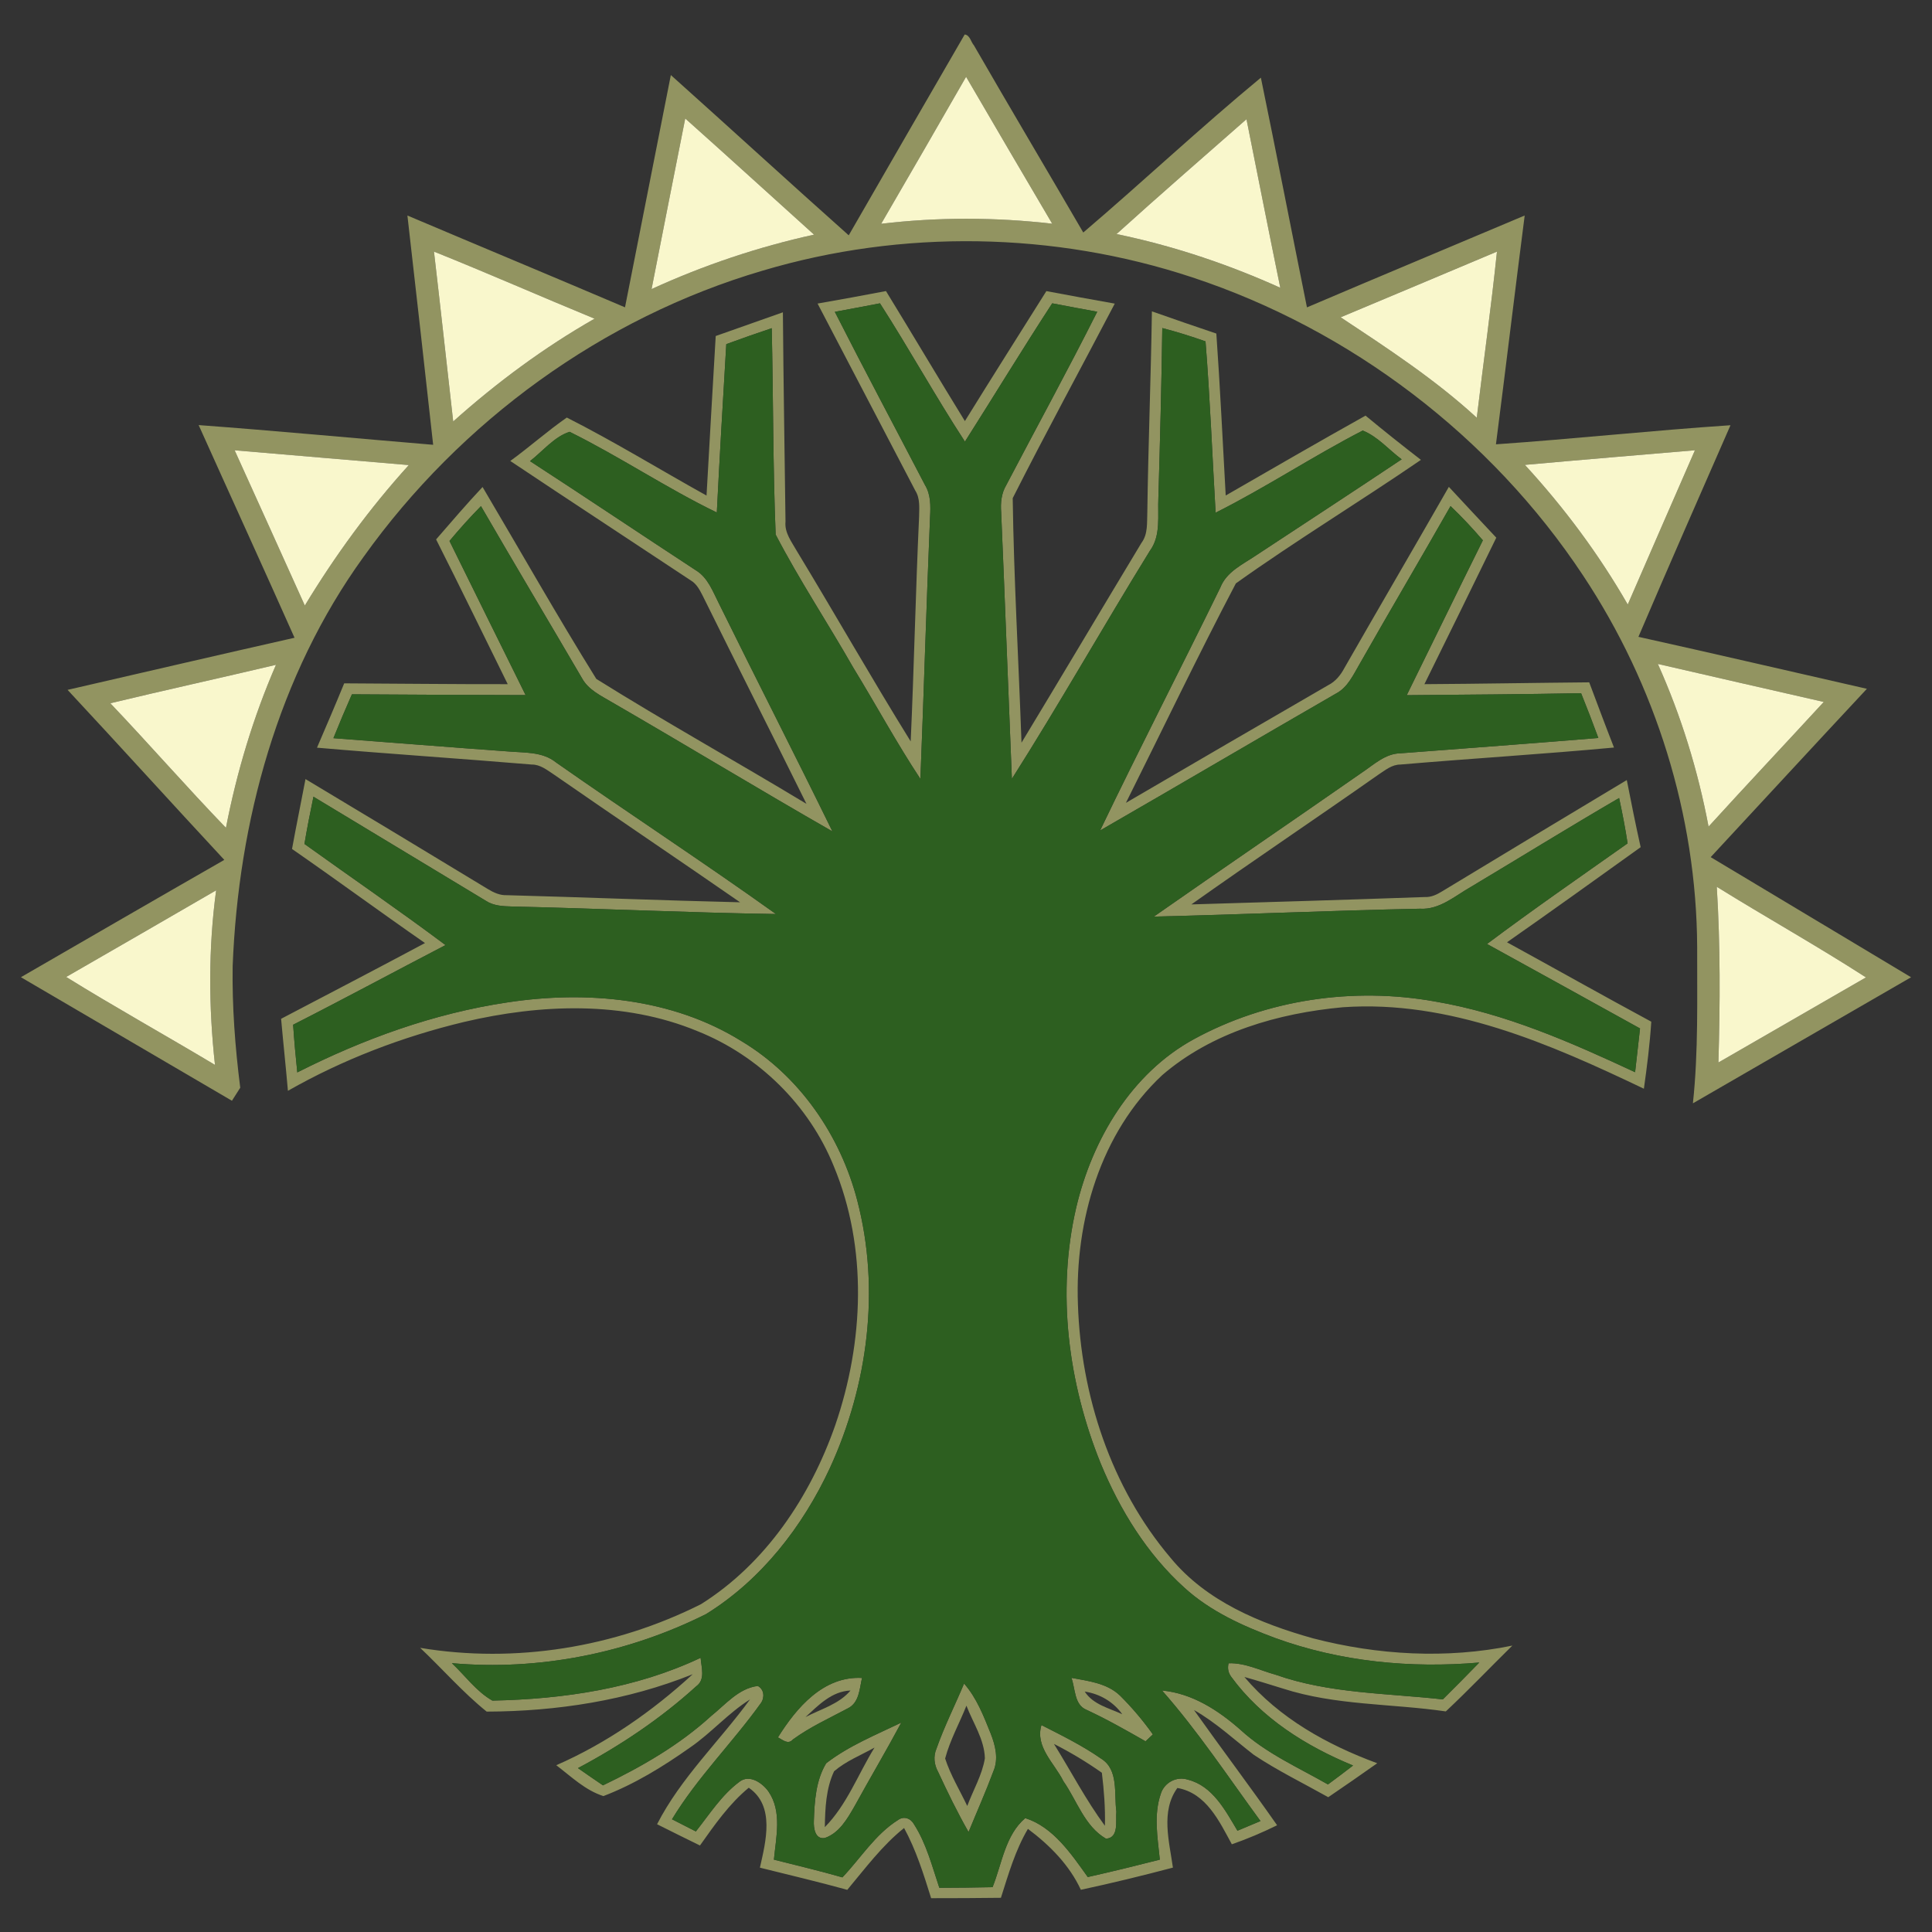 <?xml version="1.0" encoding="UTF-8"?>
<svg xmlns="http://www.w3.org/2000/svg" width="400pt" height="400pt" viewBox="0 0 400 400" version="1.1">
  <rect x="0" y="0" width="400" height="400" fill="#333333" stroke="none"/>
  <g id="#929461ff">
    <path fill="#929461" d=" M 199.73 7.14 C 200.83 7.27 201.01 8.68 201.64 9.39 C 209.11 22.35 216.76 35.21 224.28 48.14 C 236.65 37.59 248.52 26.43 261.05 16.08 C 264.31 31.91 267.39 47.79 270.59 63.64 C 285.59 57.24 300.65 50.97 315.67 44.62 C 313.64 60.40 311.75 76.21 309.72 91.99 C 325.92 90.87 342.07 89.12 358.28 88.04 C 351.89 102.63 345.48 117.20 339.22 131.85 C 355.00 135.35 370.75 139.02 386.52 142.61 C 375.70 154.19 364.96 165.85 354.18 177.46 C 368.02 185.73 381.83 194.06 395.67 202.33 C 380.62 211.05 365.55 219.71 350.50 228.43 C 351.65 217.65 351.35 206.81 351.38 195.99 C 351.24 168.80 342.79 141.81 327.78 119.18 C 308.71 90.35 279.67 68.27 246.87 57.43 C 218.25 47.96 186.77 47.43 157.88 56.04 C 124.73 65.78 95.34 87.21 75.29 115.27 C 57.56 139.77 49.34 170.06 48.17 200.02 C 48.04 208.43 48.68 216.85 49.74 225.20 C 49.31 225.87 48.45 227.23 48.02 227.90 C 33.45 219.38 18.89 210.85 4.33 202.32 C 18.36 194.21 32.38 186.08 46.44 178.03 C 35.57 166.34 24.87 154.50 13.99 142.83 C 29.65 139.23 45.30 135.58 60.98 132.04 C 54.43 117.33 47.73 102.70 41.13 88.01 C 57.33 89.21 73.50 90.74 89.68 92.09 C 87.94 76.26 86.15 60.44 84.35 44.62 C 99.36 50.98 114.41 57.24 129.40 63.63 C 132.57 47.60 135.74 31.58 138.89 15.54 C 151.20 26.56 163.38 37.73 175.72 48.72 C 183.71 34.85 191.70 20.98 199.73 7.14 M 182.44 46.33 C 194.19 44.94 206.10 44.96 217.85 46.32 C 211.87 36.20 205.95 26.05 200.02 15.90 C 194.19 26.06 188.33 36.20 182.44 46.33 M 141.87 24.53 C 139.55 36.30 137.19 48.07 134.90 59.85 C 145.68 54.91 156.96 51.12 168.54 48.58 C 159.65 40.57 150.81 32.50 141.87 24.53 M 231.16 48.46 C 242.84 50.87 254.20 54.68 265.07 59.58 C 262.69 47.96 260.40 36.32 258.07 24.68 C 249.08 32.58 240.04 40.43 231.16 48.46 M 89.85 52.09 C 91.22 63.81 92.50 75.54 93.83 87.26 C 102.84 79.20 112.60 71.97 123.10 65.98 C 112.00 61.41 101.00 56.56 89.85 52.09 M 277.57 65.69 C 287.30 72.14 297.12 78.55 305.75 86.49 C 307.12 75.02 308.74 63.58 309.93 52.09 C 299.14 56.62 288.37 61.19 277.57 65.69 M 48.58 93.23 C 53.44 103.93 58.27 114.65 63.11 125.37 C 69.38 115.03 76.51 105.25 84.64 96.29 C 72.62 95.30 60.60 94.22 48.58 93.23 M 315.71 96.25 C 323.83 105.08 331.03 114.75 337.01 125.16 C 341.62 114.50 346.28 103.87 350.92 93.22 C 339.18 94.22 327.44 95.19 315.71 96.25 M 22.84 145.60 C 30.93 154.10 38.63 162.95 46.78 171.39 C 49.03 159.81 52.44 148.46 57.14 137.64 C 45.72 140.34 34.26 142.86 22.84 145.60 M 343.24 137.46 C 348.07 148.22 351.55 159.55 353.74 171.14 C 361.63 162.47 369.66 153.95 377.59 145.33 C 366.14 142.70 354.68 140.12 343.24 137.46 M 355.44 183.60 C 356.19 195.71 356.13 207.86 355.78 219.98 C 365.97 214.12 376.14 208.22 386.33 202.36 C 376.20 195.83 365.67 189.95 355.44 183.60 M 13.70 202.27 C 23.84 208.55 34.27 214.35 44.51 220.48 C 43.19 208.46 43.13 196.32 44.75 184.33 C 34.42 190.33 24.06 196.30 13.70 202.27 Z"/>
    <path fill="#929461" d=" M 169.27 62.85 C 173.99 62.02 178.72 61.17 183.43 60.26 C 188.92 69.21 194.26 78.24 199.77 87.18 C 205.34 78.17 211.01 69.23 216.64 60.27 C 221.35 61.16 226.08 62.02 230.80 62.86 C 223.78 76.29 216.50 89.61 209.67 103.14 C 209.91 120.01 210.90 136.90 211.49 153.77 C 219.82 140.00 228.03 126.16 236.34 112.38 C 237.71 110.54 237.44 108.19 237.54 106.04 C 237.73 92.18 238.28 78.32 238.49 64.46 C 242.93 66.02 247.37 67.57 251.83 69.06 C 252.62 80.22 253.14 91.41 253.77 102.59 C 263.40 97.04 273.02 91.47 282.72 86.05 C 286.49 89.17 290.32 92.22 294.19 95.21 C 281.52 103.89 268.35 111.88 255.87 120.79 C 248.00 135.77 240.68 151.07 233.11 166.22 C 247.05 158.07 261.00 149.96 274.97 141.87 C 276.49 141.11 277.56 139.78 278.34 138.31 C 285.51 125.78 292.80 113.32 299.97 100.80 C 303.24 104.30 306.49 107.83 309.79 111.32 C 304.84 121.44 299.91 131.56 294.91 141.65 C 306.28 141.58 317.65 141.37 329.03 141.27 C 330.72 145.77 332.40 150.28 334.16 154.77 C 319.43 156.14 304.66 157.03 289.93 158.29 C 288.18 158.29 286.81 159.45 285.43 160.35 C 272.56 169.39 259.49 178.15 246.66 187.25 C 262.79 186.77 278.92 186.29 295.04 185.72 C 296.35 185.78 297.52 185.19 298.60 184.53 C 311.32 176.82 324.06 169.15 336.81 161.50 C 337.72 166.14 338.65 170.78 339.68 175.40 C 330.49 182.00 321.28 188.60 312.01 195.09 C 321.97 200.55 331.88 206.13 341.88 211.53 C 341.58 216.18 341.00 220.80 340.35 225.41 C 320.89 216.11 300.07 206.99 278.01 208.54 C 264.67 209.77 250.95 213.70 240.63 222.59 C 227.80 234.57 222.55 252.79 223.17 269.97 C 223.77 288.86 230.03 308.01 242.35 322.53 C 249.74 331.53 260.89 336.12 271.81 339.19 C 285.24 342.68 299.49 343.50 313.12 340.70 C 308.51 345.23 304.05 349.91 299.34 354.33 C 288.12 352.69 276.52 353.12 265.63 349.60 C 262.97 348.79 260.32 347.94 257.64 347.20 C 264.86 355.73 274.78 361.24 285.14 365.06 C 281.78 367.43 278.41 369.78 275.00 372.09 C 269.85 369.20 264.51 366.60 259.59 363.32 C 255.51 360.16 251.71 356.60 247.20 354.04 C 252.88 362.03 258.79 369.86 264.41 377.90 C 261.37 379.40 258.24 380.73 255.04 381.84 C 252.44 377.07 249.73 371.22 243.76 370.18 C 240.27 375.02 242.09 381.26 242.84 386.67 C 236.52 388.34 230.17 389.89 223.78 391.26 C 221.39 386.11 217.32 382.01 212.82 378.65 C 210.20 383.08 208.78 388.05 207.23 392.92 C 202.41 392.96 197.60 393.02 192.78 393.00 C 191.23 388.05 189.68 383.05 187.18 378.47 C 182.62 382.11 179.14 386.83 175.42 391.27 C 169.43 389.61 163.37 388.19 157.33 386.68 C 158.54 381.28 160.51 373.89 155.02 370.13 C 150.96 373.48 147.94 377.83 144.92 382.09 C 141.95 380.64 138.99 379.17 136.04 377.69 C 140.96 368.06 148.96 360.52 155.28 351.85 C 150.76 354.68 147.25 358.80 142.86 361.81 C 137.27 365.76 131.34 369.41 124.93 371.86 C 121.17 370.67 118.25 367.81 115.17 365.47 C 125.58 360.92 135.07 354.30 143.42 346.63 C 129.92 352.06 115.27 354.33 100.76 354.37 C 95.82 350.39 91.61 345.53 86.99 341.17 C 106.71 344.45 127.31 341.08 145.13 332.13 C 158.55 323.70 167.79 309.81 172.94 295.04 C 178.84 277.86 179.68 258.38 172.61 241.41 C 167.49 228.78 157.07 218.55 144.43 213.50 C 129.14 207.16 111.91 207.86 96.05 211.59 C 83.34 214.64 70.98 219.36 59.61 225.84 C 59.18 220.86 58.64 215.90 58.20 210.93 C 68.14 205.72 78.09 200.54 87.99 195.25 C 78.76 188.84 69.70 182.17 60.46 175.77 C 61.34 170.93 62.34 166.12 63.25 161.30 C 75.85 168.84 88.42 176.44 100.99 184.06 C 102.19 184.79 103.52 185.41 104.97 185.34 C 121.06 185.77 137.14 186.43 153.23 186.81 C 140.40 177.92 127.44 169.21 114.61 160.31 C 113.23 159.41 111.84 158.27 110.10 158.29 C 95.28 157.05 80.44 156.08 65.63 154.80 C 67.53 150.37 69.44 145.94 71.26 141.48 C 82.55 141.53 93.83 141.67 105.12 141.65 C 100.18 131.66 95.32 121.63 90.29 111.68 C 93.46 108.03 96.60 104.35 99.91 100.83 C 107.75 114.08 115.34 127.50 123.46 140.56 C 137.75 149.49 152.53 157.70 166.97 166.43 C 159.86 152.05 152.60 137.75 145.50 123.37 C 144.88 122.17 144.25 120.90 143.05 120.19 C 130.59 111.92 118.08 103.74 105.65 95.44 C 109.63 92.55 113.31 89.26 117.35 86.45 C 127.18 91.42 136.63 97.24 146.28 102.60 C 146.92 91.59 147.51 80.58 148.18 69.57 C 152.81 67.92 157.45 66.29 162.09 64.66 C 162.20 79.10 162.45 93.54 162.63 107.99 C 162.40 110.30 163.90 112.17 164.97 114.07 C 172.91 127.16 180.48 140.49 188.55 153.50 C 189.25 137.98 189.57 122.45 190.29 106.93 C 190.31 105.12 190.52 103.19 189.51 101.59 C 182.76 88.68 176.03 75.76 169.27 62.85 M 172.84 64.56 C 178.94 76.57 185.29 88.47 191.51 100.42 C 192.72 102.41 192.68 104.75 192.56 106.99 C 191.80 125.08 191.28 143.18 190.56 161.27 C 185.62 153.79 181.35 145.89 176.67 138.24 C 171.40 129.00 165.49 120.09 160.59 110.67 C 160.02 96.46 160.10 82.19 159.78 67.95 C 156.62 69.00 153.49 70.11 150.37 71.25 C 149.68 82.87 148.99 94.49 148.41 106.11 C 137.98 101.05 128.30 94.53 117.93 89.40 C 114.79 90.39 112.37 93.42 109.73 95.47 C 121.21 102.92 132.58 110.56 144.03 118.05 C 146.60 119.59 147.60 122.53 148.90 125.06 C 156.64 140.78 164.64 156.39 172.34 172.13 C 157.02 163.36 141.92 154.19 126.63 145.35 C 124.38 144.01 121.81 142.82 120.50 140.42 C 113.55 128.53 106.48 116.71 99.58 104.79 C 97.30 107.10 95.14 109.51 93.06 112.00 C 98.31 122.64 103.55 133.28 108.82 143.91 C 96.83 143.88 84.85 143.83 72.86 143.75 C 71.53 146.75 70.26 149.78 69.03 152.83 C 81.01 153.73 92.99 154.70 104.98 155.56 C 108.42 155.88 112.28 155.54 115.14 157.87 C 130.23 168.44 145.66 178.52 160.65 189.24 C 142.42 188.96 124.20 188.09 105.98 187.68 C 104.13 187.63 102.18 187.55 100.58 186.49 C 88.70 179.30 76.80 172.12 64.90 164.95 C 64.22 168.20 63.58 171.45 63.03 174.73 C 72.76 181.71 82.65 188.49 92.24 195.67 C 81.71 201.14 71.27 206.78 60.69 212.16 C 60.91 215.45 61.21 218.74 61.55 222.03 C 75.23 215.11 89.84 209.80 105.04 207.54 C 121.43 205.04 139.14 206.63 153.47 215.53 C 165.53 222.74 174.01 235.09 177.50 248.60 C 182.28 266.94 179.69 286.80 171.83 303.92 C 166.21 316.03 157.62 327.10 146.18 334.18 C 130.00 342.27 111.60 345.95 93.55 344.34 C 96.31 346.93 98.60 350.19 101.94 352.09 C 116.65 351.80 131.65 349.58 145.06 343.23 C 145.19 345.22 146.11 347.73 144.13 349.14 C 136.77 355.83 128.43 361.41 119.66 366.07 C 121.37 367.27 123.10 368.46 124.84 369.64 C 132.85 365.78 140.65 361.30 147.25 355.27 C 150.20 352.91 152.92 349.54 156.89 349.06 C 158.21 349.75 158.35 351.44 157.54 352.60 C 151.67 360.80 144.38 367.99 139.13 376.66 C 140.77 377.50 142.42 378.33 144.07 379.18 C 146.91 375.61 149.41 371.62 153.12 368.88 C 155.17 367.29 157.85 369.14 159.10 370.91 C 161.96 375.08 160.66 380.35 160.23 385.02 C 164.96 386.22 169.72 387.34 174.41 388.69 C 178.21 384.70 181.21 379.77 185.95 376.80 C 187.17 375.92 188.59 376.49 189.26 377.74 C 191.81 381.73 192.98 386.40 194.48 390.85 C 198.16 390.84 201.83 390.80 205.50 390.72 C 207.44 385.89 208.12 379.93 212.27 376.42 C 218.07 378.27 221.80 383.86 225.21 388.62 C 230.21 387.50 235.18 386.28 240.13 385.02 C 239.68 380.50 238.81 375.76 240.34 371.36 C 241.06 369.06 243.61 367.69 245.93 368.46 C 251.06 369.74 253.70 374.84 256.20 379.03 C 257.79 378.36 259.38 377.70 260.97 377.03 C 254.30 367.93 248.06 358.47 240.59 350.00 C 246.85 350.59 252.25 354.10 256.85 358.16 C 262.14 363.02 268.77 365.92 274.94 369.45 C 276.69 368.16 278.42 366.86 280.14 365.53 C 270.42 361.53 261.15 355.73 254.88 347.12 C 254.29 346.29 254.11 345.37 254.37 344.36 C 257.76 344.24 260.89 345.84 264.09 346.73 C 275.21 350.65 287.13 350.55 298.72 351.84 C 301.26 349.32 303.78 346.78 306.27 344.21 C 292.04 345.45 277.47 344.03 264.01 339.13 C 257.28 336.63 250.57 333.60 245.21 328.71 C 237.47 321.72 231.89 312.64 227.92 303.07 C 221.16 286.38 218.71 267.59 222.84 249.93 C 226.16 235.90 234.23 222.22 247.18 215.15 C 262.27 206.91 280.23 204.31 297.11 207.35 C 311.65 209.81 325.25 215.80 338.53 221.99 C 338.88 218.97 339.22 215.95 339.55 212.93 C 328.99 207.09 318.44 201.25 307.87 195.44 C 317.42 188.28 327.24 181.49 336.98 174.61 C 336.50 171.46 335.89 168.33 335.22 165.22 C 324.93 171.21 314.80 177.48 304.58 183.59 C 301.23 185.48 298.07 188.39 293.97 188.14 C 275.61 188.51 257.26 189.34 238.90 189.77 C 253.20 179.77 267.63 169.95 281.95 159.97 C 284.44 158.32 286.80 156.00 289.98 155.96 C 303.63 154.92 317.28 153.91 330.92 152.79 C 329.78 149.68 328.59 146.59 327.35 143.52 C 315.32 143.75 303.28 143.82 291.25 143.93 C 296.52 133.25 301.71 122.53 307.01 111.87 C 304.90 109.40 302.67 107.02 300.32 104.78 C 294.11 115.70 287.71 126.52 281.51 137.45 C 280.18 139.71 279.04 142.33 276.59 143.60 C 260.29 153.00 244.07 162.55 227.77 171.94 C 235.86 155.08 244.44 138.46 252.65 121.66 C 253.93 118.37 257.28 116.86 260.02 115.01 C 270.09 108.38 280.18 101.79 290.20 95.10 C 287.53 93.12 285.25 90.38 282.14 89.14 C 271.81 94.46 262.08 100.93 251.68 106.15 C 250.99 94.32 250.53 82.49 249.59 70.68 C 246.65 69.64 243.66 68.70 240.64 67.92 C 240.48 79.63 240.17 91.34 239.83 103.05 C 239.64 106.74 240.41 110.85 238.07 114.04 C 228.41 129.69 219.35 145.72 209.50 161.25 C 208.74 142.84 208.07 124.43 207.28 106.02 C 207.13 104.09 207.33 102.12 208.34 100.43 C 214.61 88.46 221.10 76.61 227.17 64.54 C 224.06 63.97 220.96 63.40 217.85 62.80 C 211.69 72.25 205.83 81.90 199.78 91.43 C 193.66 82.05 188.25 72.23 182.19 62.80 C 179.07 63.41 175.95 63.98 172.84 64.56 Z"/>
    <path fill="#929461" d=" M 161.06 359.71 C 164.90 353.57 170.47 346.98 178.47 347.40 C 177.95 349.62 177.91 352.51 175.56 353.68 C 171.71 355.74 167.71 357.54 164.16 360.14 C 163.15 361.28 162.07 360.21 161.06 359.71 M 166.77 355.50 C 169.96 353.83 173.68 352.85 176.09 350.00 C 172.19 350.17 169.46 353.04 166.77 355.50 Z"/>
    <path fill="#929461" d=" M 221.82 347.38 C 225.31 348.04 229.19 348.47 231.88 351.05 C 234.37 353.52 236.65 356.22 238.69 359.09 C 238.31 359.45 237.55 360.16 237.17 360.52 C 233.16 358.23 229.16 355.95 224.97 354.01 C 222.36 352.96 222.67 349.60 221.82 347.38 M 224.58 350.22 C 226.30 352.91 229.63 353.65 232.35 354.91 C 230.50 352.33 227.72 350.70 224.58 350.22 Z"/>
    <path fill="#929461" d=" M 199.60 348.56 C 202.23 351.56 203.66 355.31 205.13 358.96 C 206.09 361.40 206.76 364.18 205.68 366.70 C 204.10 370.95 202.25 375.10 200.53 379.30 C 198.22 375.25 196.18 371.05 194.22 366.83 C 193.40 365.36 193.21 363.62 193.88 362.06 C 195.50 357.44 197.72 353.07 199.60 348.56 M 195.68 364.08 C 196.80 367.53 198.71 370.65 200.26 373.91 C 201.47 370.63 203.34 367.52 203.91 364.04 C 203.80 360.10 201.45 356.72 200.09 353.14 C 198.64 356.79 196.69 360.26 195.68 364.08 Z"/>
    <path fill="#929461" d=" M 171.06 365.06 C 175.73 361.45 181.31 359.20 186.60 356.65 C 183.48 362.48 180.10 368.17 176.92 373.97 C 175.43 376.55 173.78 379.49 170.79 380.53 C 168.76 380.90 168.43 378.50 168.50 377.03 C 168.63 372.97 168.91 368.59 171.06 365.06 M 172.69 366.72 C 171.00 370.30 170.84 374.39 170.77 378.29 C 175.37 373.63 177.66 367.31 181.06 361.82 C 178.25 363.39 175.16 364.60 172.69 366.72 Z"/>
    <path fill="#929461" d=" M 220.16 368.77 C 218.33 365.06 214.26 361.69 215.62 357.16 C 219.83 359.31 224.10 361.40 227.99 364.12 C 231.65 366.39 230.62 371.38 231.13 375.04 C 230.94 376.90 231.74 380.52 228.98 380.68 C 224.55 378.11 222.97 372.78 220.16 368.77 M 218.21 361.06 C 221.73 366.70 224.80 372.65 228.76 378.01 C 228.86 374.34 228.57 370.67 228.13 367.03 C 224.97 364.80 221.65 362.81 218.21 361.06 Z"/>
  </g>
  <g id="#f9f7ccff">
    <path fill="#f9f7cc" d=" M 182.44 46.33 C 188.33 36.20 194.19 26.06 200.02 15.90 C 205.95 26.05 211.87 36.20 217.85 46.32 C 206.10 44.96 194.19 44.94 182.44 46.33 Z"/>
    <path fill="#f9f7cc" d=" M 141.87 24.53 C 150.81 32.50 159.65 40.57 168.54 48.58 C 156.96 51.12 145.68 54.91 134.90 59.85 C 137.19 48.07 139.55 36.30 141.87 24.53 Z"/>
    <path fill="#f9f7cc" d=" M 231.16 48.46 C 240.04 40.43 249.08 32.58 258.07 24.68 C 260.40 36.32 262.69 47.96 265.07 59.58 C 254.20 54.68 242.84 50.87 231.16 48.46 Z"/>
    <path fill="#f9f7cc" d=" M 89.85 52.09 C 101.00 56.56 112.00 61.41 123.10 65.98 C 112.60 71.97 102.84 79.20 93.83 87.26 C 92.50 75.54 91.22 63.81 89.85 52.09 Z"/>
    <path fill="#f9f7cc" d=" M 277.57 65.69 C 288.37 61.19 299.14 56.62 309.93 52.09 C 308.74 63.58 307.12 75.02 305.75 86.49 C 297.12 78.55 287.30 72.14 277.57 65.69 Z"/>
    <path fill="#f9f7cc" d=" M 48.58 93.23 C 60.60 94.22 72.62 95.30 84.64 96.29 C 76.51 105.25 69.38 115.03 63.11 125.37 C 58.27 114.65 53.44 103.93 48.58 93.23 Z"/>
    <path fill="#f9f7cc" d=" M 315.71 96.25 C 327.44 95.19 339.18 94.22 350.92 93.22 C 346.28 103.87 341.62 114.50 337.01 125.16 C 331.03 114.75 323.83 105.08 315.71 96.25 Z"/>
    <path fill="#f9f7cc" d=" M 22.84 145.60 C 34.26 142.86 45.72 140.34 57.14 137.64 C 52.44 148.46 49.03 159.81 46.78 171.39 C 38.63 162.95 30.93 154.10 22.84 145.60 Z"/>
    <path fill="#f9f7cc" d=" M 343.24 137.46 C 354.68 140.12 366.14 142.70 377.59 145.33 C 369.66 153.95 361.63 162.47 353.74 171.14 C 351.55 159.55 348.07 148.22 343.24 137.46 Z"/>
    <path fill="#f9f7cc" d=" M 355.44 183.60 C 365.67 189.95 376.20 195.83 386.33 202.36 C 376.14 208.22 365.97 214.12 355.78 219.98 C 356.13 207.86 356.19 195.71 355.44 183.60 Z"/>
    <path fill="#f9f7cc" d=" M 13.70 202.27 C 24.06 196.30 34.42 190.33 44.75 184.33 C 43.13 196.32 43.19 208.46 44.51 220.48 C 34.27 214.35 23.84 208.55 13.70 202.27 Z"/>
  </g>
  <g id="#2d5f20ff">
    <path fill="#2d5f20" d=" M 172.84 64.56 C 175.95 63.98 179.07 63.41 182.19 62.80 C 188.25 72.23 193.66 82.05 199.78 91.43 C 205.83 81.90 211.69 72.25 217.85 62.80 C 220.96 63.40 224.06 63.97 227.17 64.54 C 221.10 76.61 214.61 88.46 208.34 100.43 C 207.33 102.12 207.13 104.09 207.28 106.02 C 208.07 124.43 208.74 142.84 209.50 161.25 C 219.35 145.72 228.41 129.69 238.07 114.04 C 240.41 110.85 239.64 106.74 239.83 103.05 C 240.17 91.34 240.48 79.63 240.64 67.92 C 243.66 68.70 246.65 69.64 249.59 70.68 C 250.53 82.49 250.99 94.32 251.68 106.15 C 262.08 100.93 271.81 94.46 282.14 89.14 C 285.25 90.38 287.53 93.12 290.20 95.10 C 280.18 101.79 270.09 108.38 260.02 115.01 C 257.28 116.86 253.93 118.37 252.65 121.66 C 244.44 138.46 235.86 155.08 227.77 171.94 C 244.07 162.55 260.29 153.00 276.59 143.60 C 279.04 142.33 280.18 139.71 281.51 137.45 C 287.71 126.52 294.11 115.70 300.32 104.78 C 302.67 107.02 304.90 109.40 307.01 111.87 C 301.71 122.53 296.52 133.25 291.25 143.93 C 303.28 143.82 315.32 143.75 327.35 143.52 C 328.59 146.59 329.78 149.68 330.92 152.79 C 317.28 153.91 303.63 154.92 289.98 155.96 C 286.80 156.00 284.44 158.32 281.95 159.97 C 267.63 169.95 253.20 179.77 238.90 189.77 C 257.26 189.34 275.61 188.51 293.97 188.14 C 298.07 188.39 301.23 185.48 304.58 183.59 C 314.80 177.48 324.93 171.21 335.22 165.22 C 335.89 168.33 336.50 171.46 336.98 174.61 C 327.24 181.49 317.42 188.28 307.87 195.44 C 318.44 201.25 328.99 207.09 339.55 212.93 C 339.22 215.95 338.88 218.97 338.53 221.99 C 325.25 215.80 311.65 209.81 297.11 207.35 C 280.23 204.31 262.27 206.91 247.18 215.15 C 234.23 222.22 226.16 235.90 222.84 249.93 C 218.71 267.59 221.16 286.38 227.92 303.07 C 231.89 312.64 237.47 321.72 245.21 328.71 C 250.57 333.60 257.28 336.63 264.01 339.13 C 277.47 344.03 292.04 345.45 306.27 344.21 C 303.78 346.78 301.26 349.32 298.72 351.84 C 287.13 350.55 275.21 350.65 264.09 346.73 C 260.89 345.84 257.76 344.24 254.37 344.36 C 254.11 345.37 254.29 346.29 254.88 347.12 C 261.15 355.73 270.42 361.53 280.14 365.53 C 278.42 366.86 276.69 368.16 274.94 369.45 C 268.77 365.92 262.14 363.02 256.85 358.16 C 252.25 354.10 246.85 350.59 240.59 350.00 C 248.06 358.47 254.30 367.93 260.97 377.03 C 259.38 377.70 257.79 378.36 256.20 379.03 C 253.70 374.84 251.06 369.74 245.93 368.46 C 243.61 367.69 241.06 369.06 240.34 371.36 C 238.81 375.76 239.68 380.50 240.13 385.02 C 235.18 386.28 230.21 387.50 225.21 388.62 C 221.80 383.86 218.07 378.27 212.27 376.42 C 208.12 379.93 207.44 385.89 205.50 390.72 C 201.83 390.80 198.16 390.84 194.48 390.85 C 192.98 386.40 191.81 381.73 189.26 377.74 C 188.59 376.49 187.17 375.92 185.95 376.80 C 181.21 379.77 178.21 384.70 174.41 388.69 C 169.72 387.34 164.96 386.22 160.23 385.02 C 160.66 380.35 161.96 375.08 159.10 370.91 C 157.85 369.14 155.17 367.29 153.12 368.88 C 149.41 371.62 146.91 375.61 144.07 379.18 C 142.42 378.33 140.77 377.50 139.13 376.66 C 144.38 367.99 151.67 360.80 157.54 352.60 C 158.35 351.44 158.21 349.75 156.89 349.06 C 152.92 349.54 150.20 352.91 147.25 355.27 C 140.65 361.30 132.85 365.78 124.84 369.64 C 123.10 368.46 121.37 367.27 119.66 366.07 C 128.43 361.41 136.77 355.83 144.13 349.14 C 146.11 347.73 145.19 345.22 145.06 343.23 C 131.65 349.58 116.65 351.80 101.94 352.09 C 98.60 350.19 96.31 346.93 93.55 344.34 C 111.60 345.95 130.00 342.27 146.18 334.18 C 157.62 327.10 166.21 316.03 171.83 303.92 C 179.69 286.80 182.28 266.94 177.50 248.60 C 174.01 235.09 165.53 222.74 153.47 215.53 C 139.14 206.63 121.43 205.04 105.04 207.54 C 89.84 209.80 75.23 215.11 61.55 222.03 C 61.21 218.74 60.91 215.45 60.69 212.16 C 71.27 206.78 81.71 201.14 92.24 195.67 C 82.65 188.49 72.76 181.71 63.03 174.73 C 63.58 171.45 64.22 168.20 64.90 164.95 C 76.80 172.12 88.70 179.30 100.58 186.49 C 102.18 187.55 104.13 187.63 105.98 187.68 C 124.20 188.09 142.42 188.96 160.65 189.24 C 145.66 178.52 130.23 168.44 115.14 157.87 C 112.28 155.54 108.42 155.88 104.98 155.56 C 92.99 154.70 81.01 153.73 69.03 152.83 C 70.26 149.78 71.53 146.75 72.86 143.75 C 84.85 143.83 96.83 143.88 108.82 143.91 C 103.55 133.28 98.31 122.64 93.06 112.00 C 95.14 109.51 97.30 107.10 99.58 104.79 C 106.48 116.71 113.55 128.53 120.50 140.42 C 121.81 142.82 124.38 144.01 126.63 145.35 C 141.92 154.19 157.02 163.36 172.34 172.13 C 164.64 156.39 156.64 140.78 148.90 125.06 C 147.60 122.53 146.60 119.59 144.03 118.05 C 132.58 110.56 121.21 102.92 109.73 95.47 C 112.37 93.42 114.79 90.39 117.93 89.40 C 128.30 94.53 137.98 101.05 148.41 106.11 C 148.99 94.49 149.68 82.87 150.37 71.25 C 153.49 70.11 156.62 69.00 159.78 67.95 C 160.10 82.19 160.02 96.46 160.59 110.67 C 165.49 120.09 171.40 129.00 176.67 138.24 C 181.35 145.89 185.62 153.79 190.56 161.27 C 191.28 143.18 191.80 125.08 192.56 106.99 C 192.68 104.75 192.72 102.41 191.51 100.42 C 185.29 88.47 178.94 76.57 172.84 64.56 M 161.06 359.71 C 162.07 360.21 163.15 361.28 164.16 360.14 C 167.71 357.54 171.71 355.74 175.56 353.68 C 177.91 352.51 177.95 349.62 178.47 347.40 C 170.47 346.98 164.90 353.57 161.06 359.71 M 221.82 347.38 C 222.67 349.60 222.36 352.96 224.97 354.01 C 229.16 355.95 233.16 358.23 237.17 360.52 C 237.55 360.16 238.31 359.45 238.69 359.09 C 236.65 356.22 234.37 353.52 231.88 351.05 C 229.19 348.47 225.31 348.04 221.82 347.38 M 199.60 348.56 C 197.72 353.07 195.50 357.44 193.88 362.06 C 193.21 363.62 193.40 365.36 194.22 366.83 C 196.18 371.05 198.22 375.25 200.53 379.30 C 202.25 375.10 204.10 370.95 205.68 366.70 C 206.76 364.18 206.09 361.40 205.13 358.96 C 203.66 355.31 202.23 351.56 199.60 348.56 M 171.06 365.06 C 168.91 368.59 168.63 372.97 168.50 377.03 C 168.43 378.50 168.76 380.90 170.79 380.53 C 173.78 379.49 175.43 376.55 176.92 373.97 C 180.10 368.17 183.48 362.48 186.60 356.65 C 181.31 359.20 175.73 361.45 171.06 365.06 M 220.16 368.77 C 222.97 372.78 224.55 378.11 228.98 380.68 C 231.74 380.52 230.94 376.90 231.13 375.04 C 230.62 371.38 231.65 366.39 227.99 364.12 C 224.10 361.40 219.83 359.31 215.62 357.16 C 214.26 361.69 218.33 365.06 220.16 368.77 Z"/>
  </g>
</svg>
